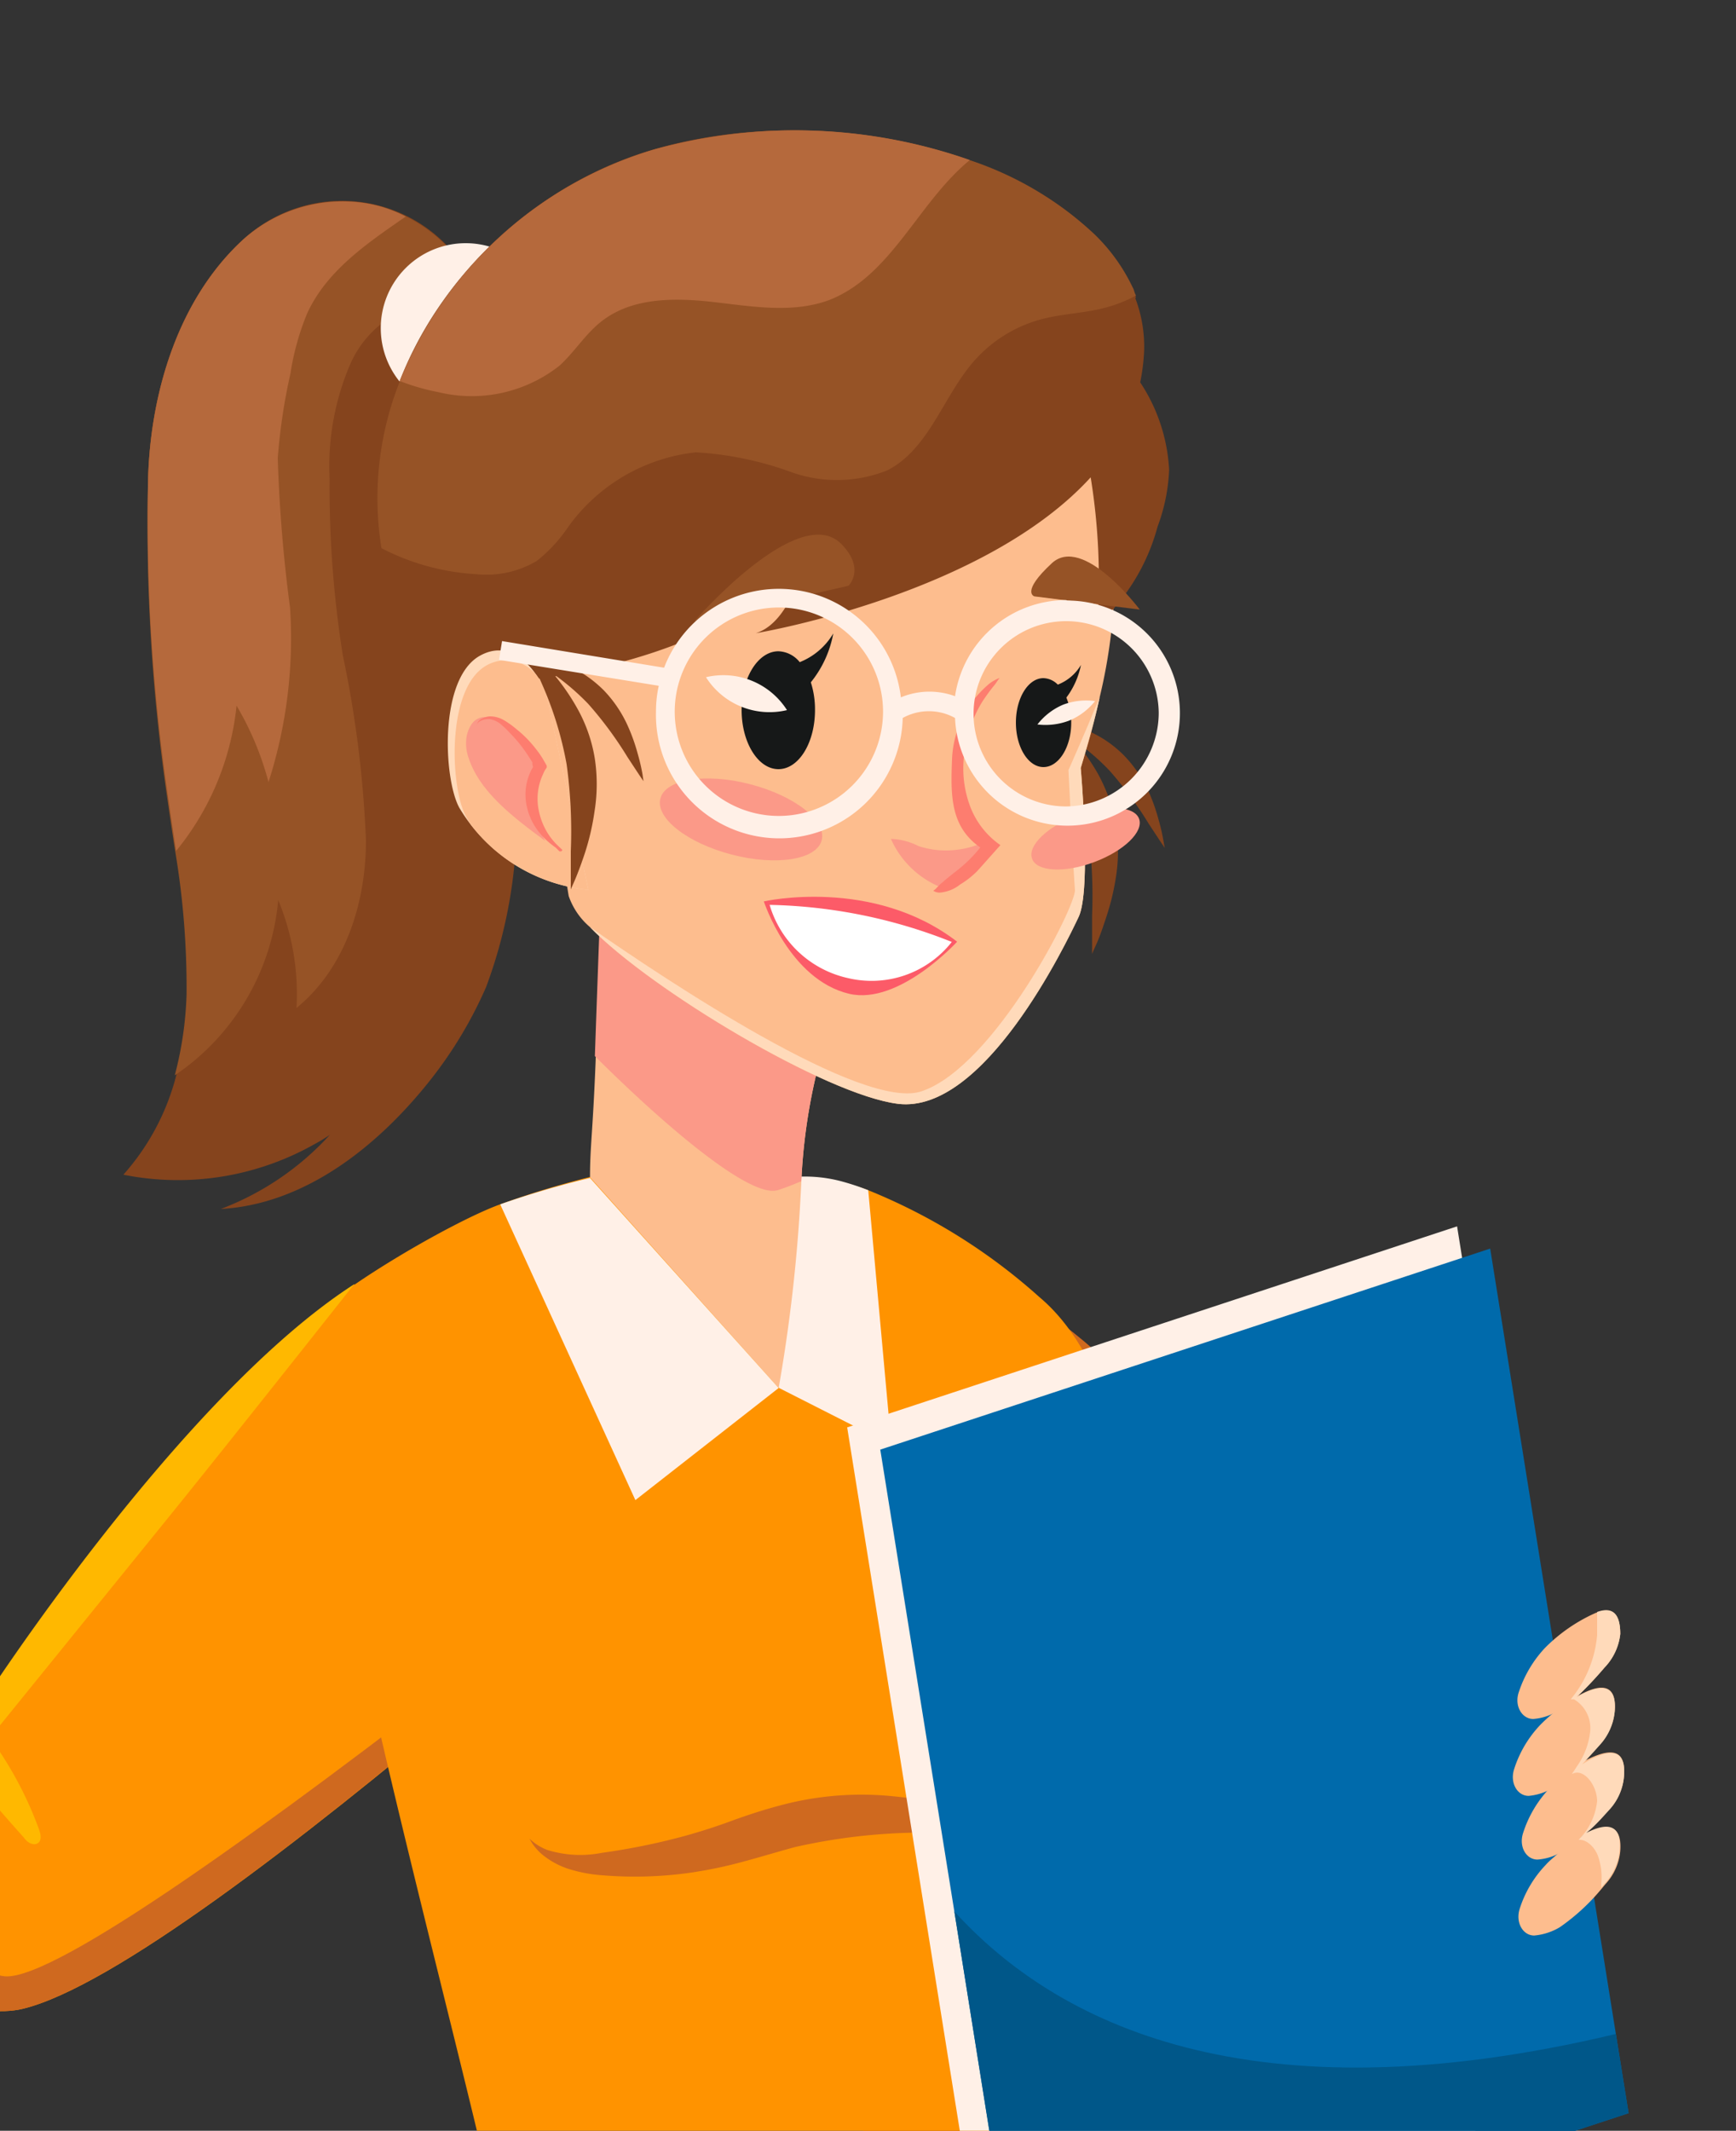 <svg id="Layer_1" data-name="Layer 1" xmlns="http://www.w3.org/2000/svg" viewBox="0 0 75 92"><rect x="0" y="0" width="75" height="92" fill="#333333" stroke="none"/><defs><style>.cls-1{fill:#ff9300;}.cls-2{fill:#cf691f;}.cls-3{fill:#85441d;}.cls-4{fill:#965326;}.cls-5{fill:#b5693c;}.cls-6{fill:#fff0e7;}.cls-7{fill:#fdbd8e;}.cls-8{fill:#fb9988;}.cls-9{fill:#ffdaba;}.cls-10{fill:#fd7d6f;}.cls-11{fill:#161818;}.cls-12{fill:#fc5b68;}.cls-13{fill:#fff;}.cls-14{fill:#006aab;}.cls-15{fill:#005789;}.cls-16{fill:#ffb800;}</style></defs><path class="cls-1" d="M-30.54,61.76l3-3.62,1.16-1.37S-3.4,70.32-.77,73.53c0,0,4.22-5.14,8.35-9.34,0,0,4.85-6.33,7.72-8.74l6.81,7.94-1.74,9.92C13,79.52,4.85,85.79,1,86.73-6.9,88.65-32.29,63.82-32.29,63.82Z"/><path class="cls-2" d="M20.63,71.83C12,78.51,2.39,85.54.2,85.33c-3.43-.33-23.51-18-30.74-23.57l-1.75,2.06S-6.9,88.65,1,86.73c3.83-.94,12-7.21,19.35-13.42Z"/><path class="cls-2" d="M55.5,109.29c-.3-.84-.52-1.48-.62-1.84-.68-2.41-2-35.84-2.81-41.84s-9.9-10.92-9.9-10.92l-.41,17.07L35.67,99.37l5.45,9.92Z"/><path class="cls-2" d="M52,109.29c-1.51-3.57-2.68-6.18-2.68-6.18l-.55-19.85c1.37-4.08.28-12-.38-15.86.2,4.67-1.06,14.53-1.06,14.53v19.43l-3.2,7.93Z"/><path class="cls-1" d="M47.51,100.72s.07-14.27.61-16.85S51.7,61.71,44.9,56a25.22,25.22,0,0,0-7.39-4.61,10.81,10.81,0,0,0-1.09-.34h0a6.11,6.11,0,0,0-1.65-.23H25.49A39.57,39.57,0,0,0,21.61,52c-2.15.77-7.92,4.15-8.58,5.48-.48.95.27,2.1,1.67,9.36,2.4,12.47,7.92,31.47,7.83,35C22.53,101.81,36.33,110.1,47.51,100.72Z"/><path class="cls-2" d="M45.7,79.39l-.93,0-2.51-.16a25.38,25.38,0,0,0-7.91.52c-.74.2-1.49.43-2.24.63a18.9,18.9,0,0,1-2.23.47,17,17,0,0,1-3.84.12,6.37,6.37,0,0,1-1.49-.28,3.52,3.52,0,0,1-1-.52A2.33,2.33,0,0,1,23,79.6l-.13-.21.18.15a2.28,2.28,0,0,0,.58.33A4.79,4.79,0,0,0,26,80a28.66,28.66,0,0,0,3.55-.72c.65-.18,1.32-.39,2-.64s1.46-.51,2.28-.72a13.5,13.5,0,0,1,4.78-.36,20.67,20.67,0,0,1,3.75.72c1,.29,1.85.58,2.42.79S45.7,79.39,45.7,79.39Z"/><path class="cls-3" d="M50.26,36.28a8.22,8.22,0,0,0-.21-.9,8,8,0,0,0-.47-1.3,5.61,5.61,0,0,0-1-1.44,4.91,4.91,0,0,0-1.39-1,6,6,0,0,0-1.29-.51L45.48,31l-.26-.24.08.2L45,30.88l-.34-.05.79.51.38.9A15.33,15.33,0,0,1,47,35.79a21.16,21.16,0,0,1,.18,3.75c0,.51,0,.92,0,1.2s0,.45,0,.45.06-.15.18-.41.26-.65.42-1.14a10.55,10.55,0,0,0,.43-1.76,7.32,7.32,0,0,0,0-2.29,7.22,7.22,0,0,0-.77-2.17,9.3,9.3,0,0,0-1-1.43,9.65,9.65,0,0,1,1.5,1.29,16.17,16.17,0,0,1,1.69,2.29l.5.76.19.28Z"/><path class="cls-3" d="M21,42.62a18.23,18.23,0,0,1-2.51,4.14C16.23,49.57,13.12,52,9.54,52.2A12.25,12.25,0,0,0,14.25,49a7.23,7.23,0,0,1-.66.4,12,12,0,0,1-8.26,1.32,10.28,10.28,0,0,0,2.3-4.35,15.41,15.41,0,0,0,.51-3.5,50.19,50.19,0,0,0-.83-8.45A81.57,81.57,0,0,1,6.4,20.59c.12-3.7,1.32-7.7,4.12-10.26a6.29,6.29,0,0,1,9.39,1,5.92,5.92,0,0,1,.55.94,1.21,1.21,0,0,1,.05,1.35,10,10,0,0,1-1.12,1.23,8.28,8.28,0,0,0-2,4,5.24,5.24,0,0,1,.5.44A10.58,10.58,0,0,1,20.07,23,31.08,31.08,0,0,1,22.28,34,20.84,20.84,0,0,1,21,42.62Z"/><path class="cls-4" d="M19.91,11.37A5.38,5.38,0,0,1,19.15,13a4.55,4.55,0,0,0-4,2.68,11.18,11.18,0,0,0-.91,5,46.18,46.18,0,0,0,.57,7.61,47.89,47.89,0,0,1,1,8c0,2.69-.89,5.51-3,7.23a10.62,10.62,0,0,0-.79-4.66,10.22,10.22,0,0,1-4.47,7.57,15.41,15.41,0,0,0,.51-3.5,35.57,35.57,0,0,0-.49-6.17c-.12-.76-.23-1.52-.34-2.28A81.57,81.57,0,0,1,6.4,20.59c.12-3.7,1.32-7.7,4.12-10.26A6.43,6.43,0,0,1,16,8.81a5.87,5.87,0,0,1,1.54.54A6.36,6.36,0,0,1,19.91,11.37Z"/><path class="cls-5" d="M17.53,9.35c-1.69,1.17-3.4,2.33-4.25,4.16a11.12,11.12,0,0,0-.73,2.61A25.18,25.18,0,0,0,12,19.78a63.48,63.48,0,0,0,.53,6.45,20.27,20.27,0,0,1-.93,7.54,12.9,12.9,0,0,0-1.38-3.3,11.81,11.81,0,0,1-2.61,6.27c-.12-.76-.23-1.52-.34-2.28A81.57,81.57,0,0,1,6.4,20.59c.12-3.7,1.32-7.7,4.12-10.26A6.43,6.43,0,0,1,16,8.81,5.87,5.87,0,0,1,17.53,9.35Z"/><path class="cls-6" d="M23.79,14.17a3.67,3.67,0,1,1-3.67-3.67A3.67,3.67,0,0,1,23.79,14.17Z"/><path class="cls-6" d="M37.51,51.39l1,11-4.85-2.46L31.12,56.8s0-4,0-6h3.67a6.11,6.11,0,0,1,1.65.23h0A10.81,10.81,0,0,1,37.51,51.39Z"/><path class="cls-7" d="M33.64,59.93l-8.15-9.1c0-1.35.12-1.86.25-5.2.13-3.72.26-7.21.26-7.21l10.5,4.15A24.88,24.88,0,0,0,34.62,51,68.85,68.85,0,0,1,33.64,59.93Z"/><path class="cls-8" d="M36.5,42.57A24.88,24.88,0,0,0,34.62,51c-.33.14-.65.27-1,.38-1.22.42-5.13-3-7.92-5.78.13-3.72.26-7.21.26-7.21Z"/><path class="cls-7" d="M47.51,30.1c-.21,1-.49,2-.82,3.06,0,0,.47,5.25-.09,6.43s-4.08,8.52-7.8,8.07c-3.1-.38-10.68-4.92-13.31-7.63a3.08,3.08,0,0,1-.92-1.34C24.21,36.6,23,27.4,22.85,26.63c-.32-2.08-1.19-17.88,17.9-13.48a9.18,9.18,0,0,1,6.93,6.9A22.94,22.94,0,0,1,47.51,30.1Z"/><path class="cls-3" d="M50.51,20.29a7.92,7.92,0,0,1-.5,2.45A8.82,8.82,0,0,1,47.4,27a27.35,27.35,0,0,0-.28-6.39c-4.56,5-14.09,6.67-14.47,6.73,1.8-.55,2.34-4.16,2.34-4.16-2.17,5.07-11.71,6.12-11.71,6.12C21,27.45,19.42,31,19.42,31A42.15,42.15,0,0,1,17.5,27l-.37-.91a13.16,13.16,0,0,1-.65-2.46C15.21,16.05,20.91,8.58,28.25,6.45h0c6.94-2,15.14-.17,19,3.67a7.89,7.89,0,0,1,1.64,2.28c.06.12.11.24.16.37s0,.07,0,.11a5.89,5.89,0,0,1,.38,2.25,8.68,8.68,0,0,1-.17,1.38A7.54,7.54,0,0,1,50.51,20.29Z"/><path class="cls-4" d="M49.08,12.76a6,6,0,0,1-1.31.52c-.92.25-1.88.26-2.8.51a5.9,5.9,0,0,0-2.89,1.8c-1.34,1.53-1.94,3.8-3.75,4.72a5.86,5.86,0,0,1-4.13.08,14.49,14.49,0,0,0-4.13-.86,7.82,7.82,0,0,0-5.55,3.26,6.46,6.46,0,0,1-1.33,1.43,4.28,4.28,0,0,1-2.64.57,10.19,10.19,0,0,1-4.07-1.12,13.61,13.61,0,0,1,.8-7.22,17.1,17.1,0,0,1,11-10h0a22.85,22.85,0,0,1,13.63.47,14.59,14.59,0,0,1,5.38,3.2,7.89,7.89,0,0,1,1.64,2.28C49,12.51,49,12.63,49.08,12.76Z"/><path class="cls-5" d="M41.9,6.91c-2.24,1.83-3.38,5-6.09,6.05-1.58.58-3.32.27-5,.08s-3.51-.2-4.83.84c-.69.54-1.16,1.32-1.81,1.91a6.12,6.12,0,0,1-5.24,1.14,9.31,9.31,0,0,1-1.66-.48,17.1,17.1,0,0,1,11-10h0A22.85,22.85,0,0,1,41.9,6.91Z"/><path class="cls-9" d="M46.69,33.16s.47,5.25-.09,6.43-4.08,8.52-7.8,8.07c-3.1-.38-10.68-4.92-13.31-7.63,3.22,2.24,11.83,8,14.35,7.08,3.13-1.08,6.66-8,6.6-8.69s-.28-5.17-.28-5.17.64-1.42,1.35-3.15C47.3,31.07,47,32.09,46.69,33.16Z"/><path class="cls-9" d="M25.42,38.42a7.3,7.3,0,0,1-5.07-2.8,7.18,7.18,0,0,1-.51-.75c-.68-1.25-.88-5.55.88-6.55,1.24-.7,2.14.31,2.57,1h0a4,4,0,0,1,.28.51Z"/><path class="cls-7" d="M25.42,38.42a7.3,7.3,0,0,1-5.07-2.8c-.08-.12-.15-.24-.21-.35-.69-1.24-.88-5.55.88-6.54a1.69,1.69,0,0,1,2.27.58h0a4,4,0,0,1,.28.51Z"/><path class="cls-8" d="M20.17,31.74a1.86,1.86,0,0,0,.08,1c.48,1.45,1.92,2.55,3.31,3.57a3.63,3.63,0,0,1-.49-2.26,7.53,7.53,0,0,0,.09-.8C23.17,32.2,20.69,29.7,20.17,31.74Z"/><path class="cls-10" d="M24.25,36.76l-.08,0L24,36.59a3.31,3.31,0,0,1-.68-.62,2.69,2.69,0,0,1-.56-1.15,2.34,2.34,0,0,1,.17-1.52,1.62,1.62,0,0,1,.1-.18l0,0h0L23,33l0-.08a1.4,1.4,0,0,0-.1-.16,6.79,6.79,0,0,0-.41-.59,5.83,5.83,0,0,0-.45-.51,4,4,0,0,0-.43-.41,1,1,0,0,0-.45-.2.72.72,0,0,0-.38.07.29.29,0,0,0-.17.15s0,.07,0,.07a.6.6,0,0,1,0-.08.35.35,0,0,1,.14-.19.82.82,0,0,1,.44-.14,1.21,1.21,0,0,1,.59.17,3.87,3.87,0,0,1,.54.39,4.81,4.81,0,0,1,.53.49,5.94,5.94,0,0,1,.49.61l.11.17.05.09.07.12.05.09,0,.08-.08.12a1.3,1.3,0,0,0-.08.17,2.49,2.49,0,0,0-.22,1.34,3,3,0,0,0,.36,1.1,2.8,2.8,0,0,0,.52.66l.18.17Z"/><path class="cls-6" d="M33.64,59.93l-6.19,4.84L21.61,52a39.57,39.57,0,0,1,3.88-1.14Z"/><path class="cls-3" d="M27.76,33.44a8.78,8.78,0,0,0-.21-.9,8,8,0,0,0-.47-1.29,5.44,5.44,0,0,0-1-1.45,5.3,5.3,0,0,0-1.4-1,7.28,7.28,0,0,0-1.29-.51L23,28.13l-.26-.24.08.2L22.53,28,22.19,28l.79.51.38.9A15.33,15.33,0,0,1,24.48,33a21.16,21.16,0,0,1,.18,3.75c0,.51,0,.92,0,1.2s0,.45,0,.45l.18-.41c.11-.26.26-.65.42-1.13A10.69,10.69,0,0,0,25.69,35a7.32,7.32,0,0,0,0-2.29,6.57,6.57,0,0,0-.77-2.16,9.44,9.44,0,0,0-1-1.44,10.22,10.22,0,0,1,1.5,1.29,16.17,16.17,0,0,1,1.69,2.29l.5.76.19.28Z"/><path class="cls-4" d="M49.24,26.32s-2.44-3.26-3.8-2-.75,1.43-.75,1.43Z"/><path class="cls-4" d="M30,26.82s4.49-5.18,6.34-3.34c1.07,1.08.32,1.81.32,1.81Z"/><path class="cls-11" d="M36,27.35a2.94,2.94,0,0,1-1.45,1.24,1.23,1.23,0,0,0-.92-.47c-.88,0-1.59,1.14-1.59,2.54s.71,2.55,1.59,2.55,1.58-1.14,1.58-2.55a3.82,3.82,0,0,0-.18-1.2A4.69,4.69,0,0,0,36,27.35Z"/><path class="cls-6" d="M30.5,29.24A3.25,3.25,0,0,0,34,30.66a3.26,3.26,0,0,0-3.5-1.42Z"/><path class="cls-11" d="M46.7,28.71a2,2,0,0,1-1,.85.91.91,0,0,0-.62-.28c-.66,0-1.19.86-1.19,1.92s.53,1.92,1.19,1.92,1.2-.86,1.2-1.92a2.81,2.81,0,0,0-.21-1.08A3.48,3.48,0,0,0,46.7,28.71Z"/><path class="cls-6" d="M47.31,30.27a2.79,2.79,0,0,1-1.11.84,2.88,2.88,0,0,1-1.38.17,2.78,2.78,0,0,1,1.1-.85A2.84,2.84,0,0,1,47.31,30.27Z"/><path class="cls-8" d="M39.68,36.53a2.85,2.85,0,0,0-1.19-.31,4,4,0,0,0,2.16,2.09.59.59,0,0,0,.23,0,.52.52,0,0,0,.27-.1A4.7,4.7,0,0,0,42.52,37a1,1,0,0,0,.17-.32c.1-.4-.18-.32-.42-.22a3.5,3.5,0,0,1-.86.22A3.77,3.77,0,0,1,39.68,36.53Z"/><path class="cls-10" d="M40.74,38.08c.24-.22.51-.41.76-.62a5.83,5.83,0,0,0,.85-.87c-1.3-.9-1.28-2.26-1.22-3.8a4.47,4.47,0,0,1,.56-2,4.31,4.31,0,0,1,.64-.88,5,5,0,0,1,.41-.39,1.79,1.79,0,0,1,.45-.25c-.08.09-.14.2-.21.29a8,8,0,0,0-.55.75A5.56,5.56,0,0,0,41.62,33a4.68,4.68,0,0,0,.29,1.81,3.57,3.57,0,0,0,1.31,1.68s-.89,1-1,1.12a3.79,3.79,0,0,1-.74.58,1.61,1.61,0,0,1-.88.35.48.48,0,0,1-.28-.08.64.64,0,0,0,.15-.13l.06-.06A1.54,1.54,0,0,1,40.74,38.08Z"/><path class="cls-12" d="M33,38.92s4.7-1.07,8.35,1.74c0,0-2.51,2.75-4.66,2.25C34.1,42.3,33,38.92,33,38.92Z"/><path class="cls-13" d="M33.25,39.07a22.37,22.37,0,0,1,7.87,1.6,4.41,4.41,0,0,1-4.49,1.56A4.55,4.55,0,0,1,33.25,39.07Z"/><path class="cls-8" d="M44.59,37.08c.2.56,1.41.62,2.69.14s2.14-1.31,1.93-1.87-1.41-.62-2.69-.14S44.38,36.52,44.59,37.08Z"/><path class="cls-8" d="M28.53,34.48c-.22.84,1.16,1.92,3.09,2.42s3.66.22,3.88-.62-1.17-1.92-3.09-2.42S28.74,33.64,28.53,34.48Z"/><path class="cls-6" d="M46.06,25.91a4.86,4.86,0,0,0-4.8,4.15,3.21,3.21,0,0,0-2.34.05,5.31,5.31,0,0,0-10.23-1.28l-7-1.15-.13.81,6.9,1.12a5.19,5.19,0,0,0-.12,1.12A5.31,5.31,0,0,0,39,31a2.33,2.33,0,0,1,2.26,0,4.86,4.86,0,1,0,4.85-5.07ZM33.64,35.23a4.5,4.5,0,1,1,4.51-4.5A4.51,4.51,0,0,1,33.64,35.23Zm12.42-.41a4,4,0,1,1,4-4.05A4.05,4.05,0,0,1,46.06,34.82Z"/><polygon class="cls-6" points="68.93 90.28 42.58 98.95 36.6 61.63 62.95 52.95 68.93 90.28"/><polygon class="cls-14" points="64.38 53.91 69.81 87.82 70.36 91.24 44.01 99.91 41.23 82.53 38.03 62.59 64.38 53.91"/><path class="cls-15" d="M69.81,87.82l.55,3.42L44,99.91,41.23,82.53C45.63,87.37,54,91.59,69.81,87.82Z"/><path class="cls-7" d="M70,70.55A2.48,2.48,0,0,1,69.32,72a16.32,16.32,0,0,1-1.21,1.28l-.13.11a3.9,3.9,0,0,1-.63.46l-.24.13a2.37,2.37,0,0,1-.87.24c-.48,0-.82-.55-.63-1.14a5.14,5.14,0,0,1,1.12-1.91,7.17,7.17,0,0,1,2.21-1.53C69.56,69.4,70,69.54,70,70.55Z"/><path class="cls-7" d="M69.76,73.88a2.48,2.48,0,0,1-.64,1.44c-.25.28-.51.57-.77.84l-.32.32a5.31,5.31,0,0,1-.89.69l-.18.1a2.43,2.43,0,0,1-.92.27c-.49,0-.81-.56-.63-1.14a4.94,4.94,0,0,1,1.13-1.92,7.21,7.21,0,0,1,.57-.52,9.94,9.94,0,0,1,.83-.6l.17-.1C69,72.74,69.87,72.56,69.76,73.88Z"/><path class="cls-7" d="M70.16,76.69a2.41,2.41,0,0,1-.63,1.43c-.32.35-.64.72-1,1-.11.11-.21.21-.32.3a4.56,4.56,0,0,1-.68.5,2.49,2.49,0,0,1-.43.22,2.31,2.31,0,0,1-.68.15c-.48,0-.81-.55-.62-1.14a5,5,0,0,1,1.12-1.91l0,0a8.2,8.2,0,0,1,1.19-1l.2-.13C69.28,75.58,70.28,75.27,70.16,76.69Z"/><path class="cls-7" d="M70,79.92a2.42,2.42,0,0,1-.64,1.43l-.15.18a9,9,0,0,1-1.82,1.68,2.59,2.59,0,0,1-1.11.36c-.48,0-.81-.55-.63-1.14a4.9,4.9,0,0,1,1.13-1.91,3,3,0,0,1,.35-.33,7.08,7.08,0,0,1,1.25-.91l.18-.11C69.35,78.76,70.09,78.69,70,79.92Z"/><path class="cls-9" d="M70,70.55A2.48,2.48,0,0,1,69.32,72a16.32,16.32,0,0,1-1.21,1.28c.88-.52,1.76-.7,1.65.62a2.48,2.48,0,0,1-.64,1.44c-.25.28-.51.57-.77.84.93-.58,1.93-.89,1.81.53a2.41,2.41,0,0,1-.63,1.43c-.32.35-.64.72-1,1,.8-.41,1.54-.48,1.44.75a2.42,2.42,0,0,1-.64,1.43l-.15.18c0-.06,0-.11,0-.17a2.76,2.76,0,0,0-.16-1.24c-.16-.37-.49-.68-.82-.65h0l.17-.19A2.75,2.75,0,0,0,69,77.77c0-.69-.59-1.46-1.09-1.17a.83.83,0,0,1,.08-.12l.12-.19a3.2,3.2,0,0,0,.58-1.45A1.45,1.45,0,0,0,68,73.37h0l-.14,0A5,5,0,0,0,69,70.6c0-.3,0-.64,0-1C69.56,69.4,70,69.54,70,70.55Z"/><path class="cls-16" d="M-27.51,58.14l1.16-1.37S-3.4,70.32-.77,73.53c0,0,8.54-13.24,16.07-18.08,0,0-5.47,6.92-8.09,10.15L-.41,75c.21.3.38.61.51.8A15.91,15.91,0,0,1,1.69,79c.07.2.12.46-.05.58s-.45,0-.61-.24c-.9-1-1.81-2.08-2.72-3.11a4.45,4.45,0,0,1-2,2.38,7.88,7.88,0,0,1,1.25-4C-7.42,70.57-22.41,62-27.51,58.14Z"/></svg>